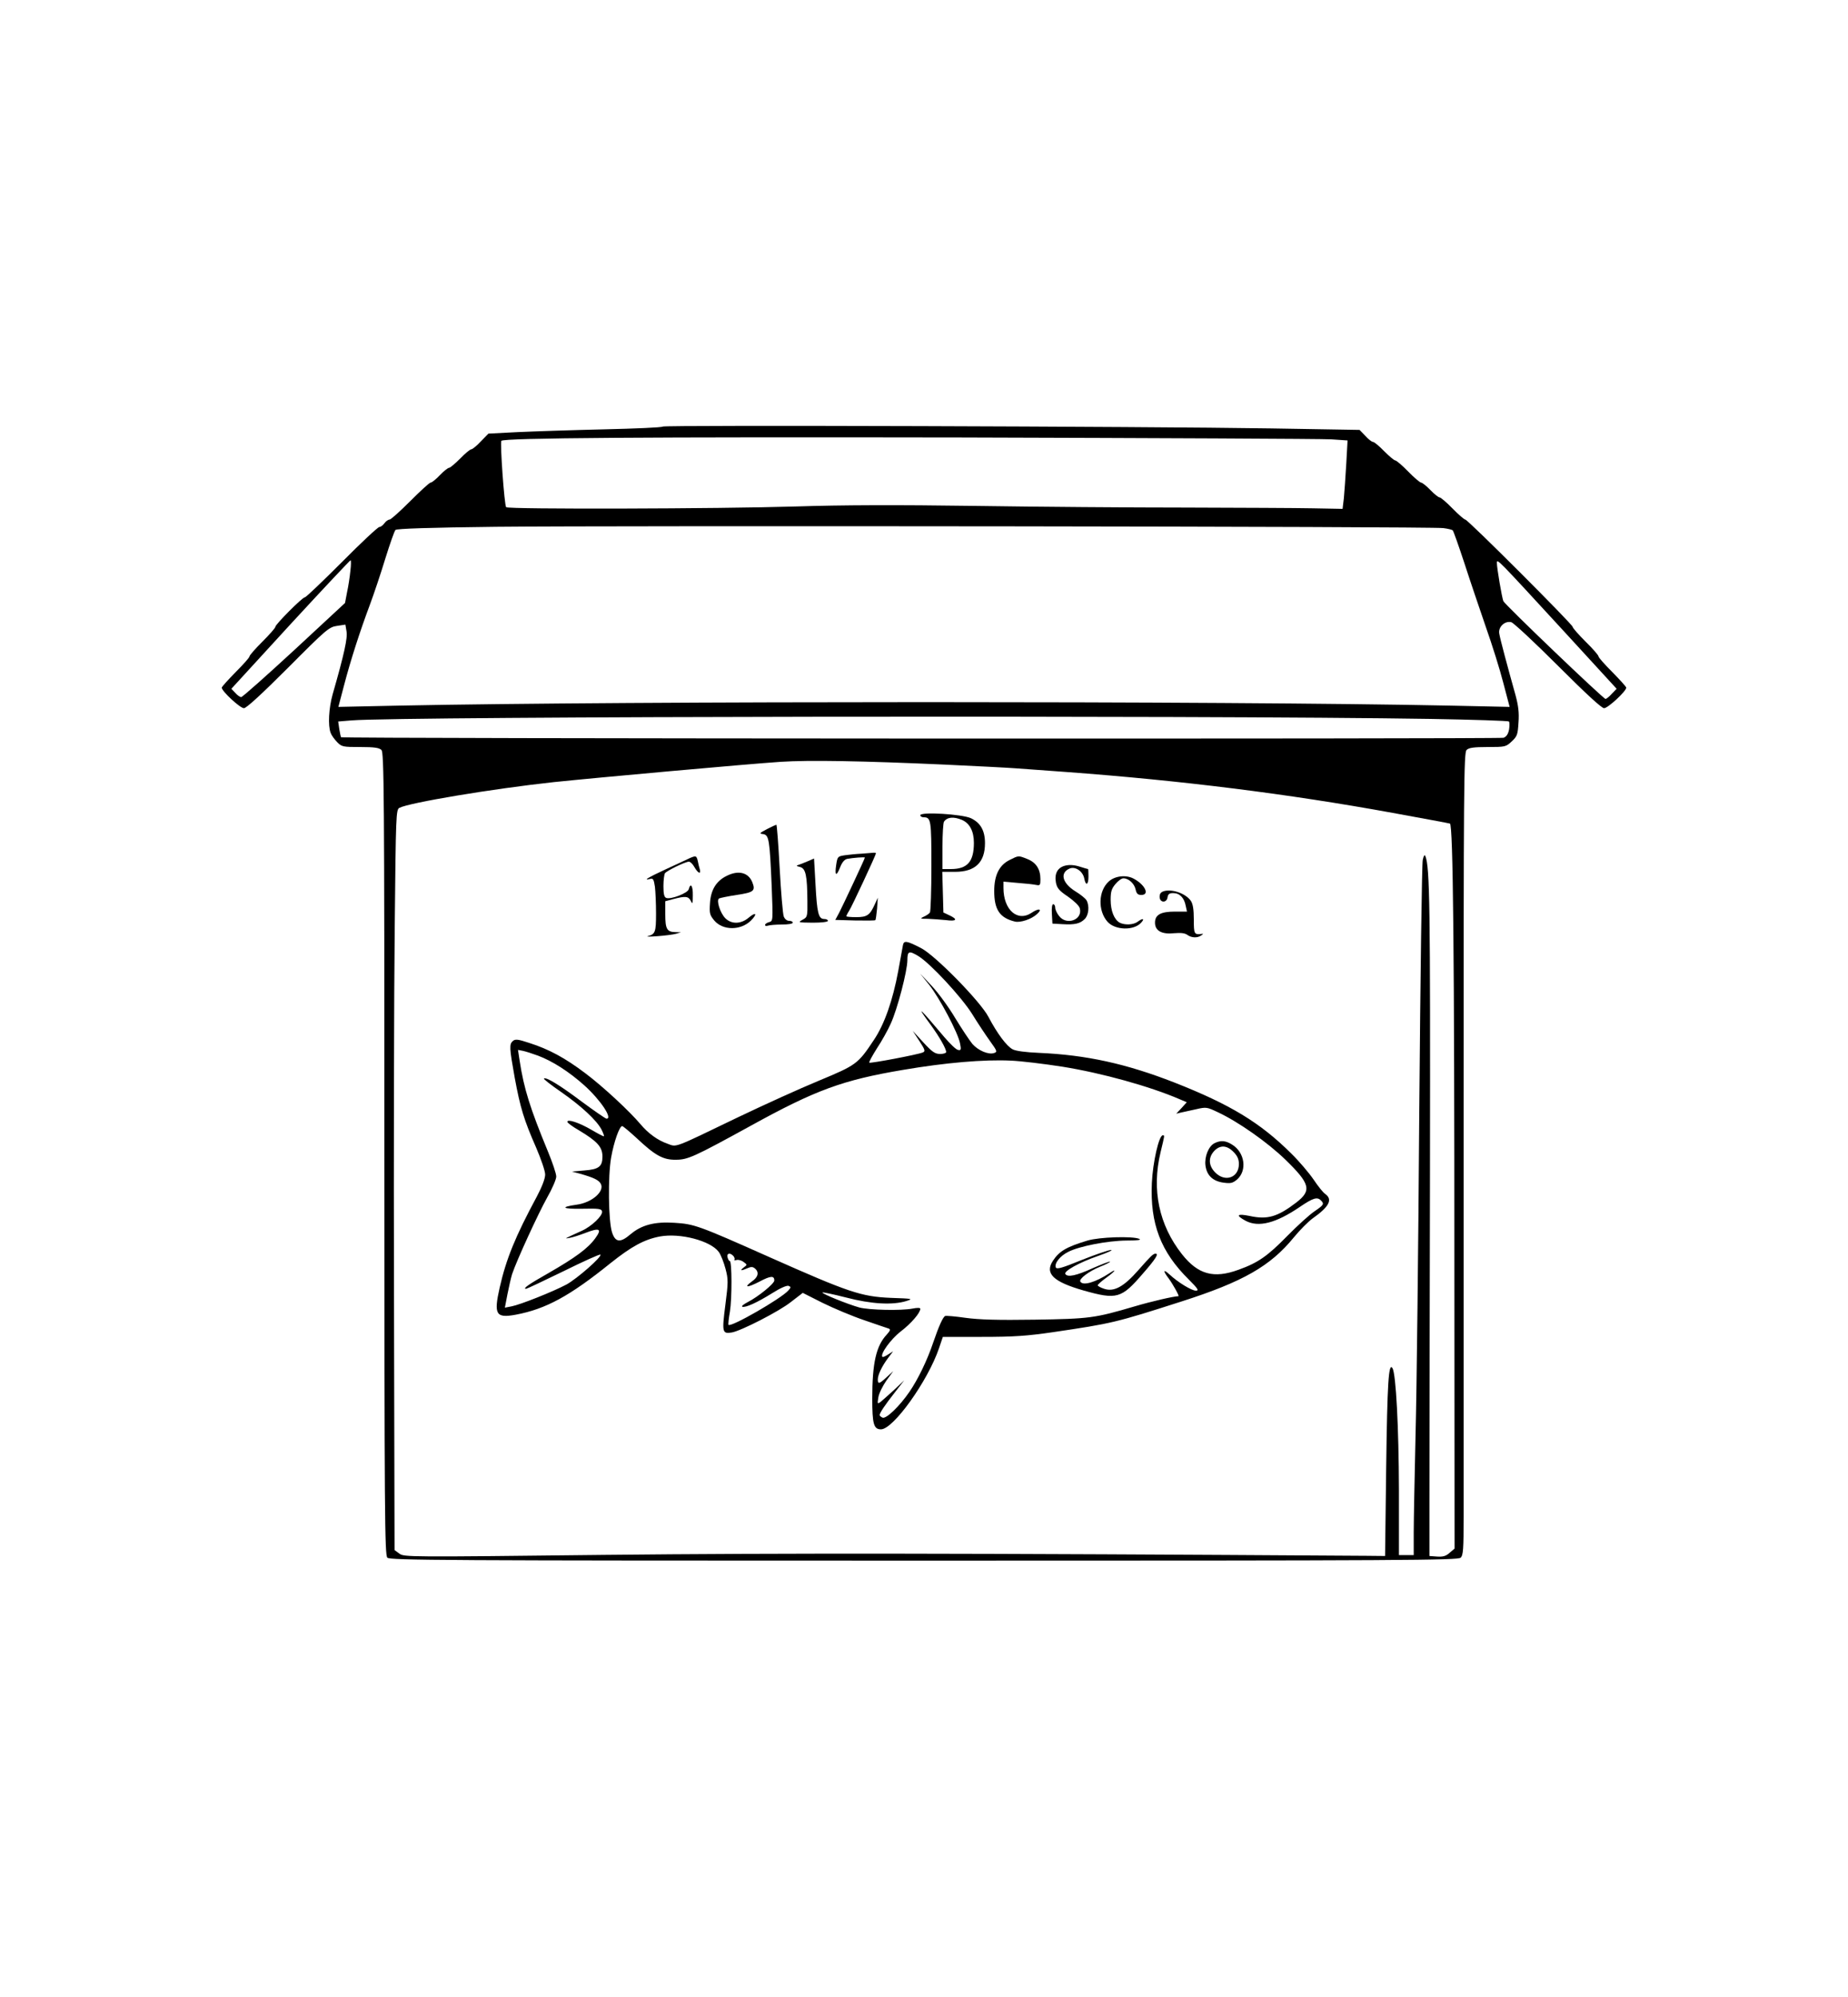 <?xml version="1.0" standalone="no"?>
<!DOCTYPE svg PUBLIC "-//W3C//DTD SVG 20010904//EN"
 "http://www.w3.org/TR/2001/REC-SVG-20010904/DTD/svg10.dtd">
<svg version="1.0" xmlns="http://www.w3.org/2000/svg"
 width="1000pt" height="1080pt" viewBox="0 0 1000 1080"
 preserveAspectRatio="xMidYMid meet">
<g transform="translate(0,1080) scale(0.1,-0.1)"
fill="#000000" stroke="none">
<path d="M3586 8493 c-4 -5 -148 -11 -319 -15 -172 -4 -382 -11 -468 -15
l-156 -8 -41 -42 c-22 -24 -46 -43 -52 -43 -6 0 -33 -22 -60 -50 -27 -27 -54
-50 -60 -50 -6 0 -29 -18 -50 -40 -21 -22 -43 -40 -50 -40 -6 0 -55 -45 -110
-100 -55 -55 -105 -100 -112 -100 -8 0 -20 -9 -28 -20 -8 -11 -20 -20 -27 -20
-8 0 -99 -85 -203 -190 -104 -104 -194 -190 -200 -190 -14 0 -160 -147 -160
-160 0 -6 -32 -42 -70 -80 -38 -38 -70 -74 -70 -80 0 -6 -34 -44 -75 -85 -41
-42 -75 -79 -75 -84 0 -19 99 -111 120 -111 13 0 94 74 239 219 207 208 222
220 264 226 l46 7 6 -36 c7 -34 -12 -122 -75 -341 -21 -75 -26 -168 -11 -208
5 -14 21 -36 36 -51 24 -25 32 -26 125 -26 76 0 102 -4 114 -16 14 -14 16
-226 16 -2184 0 -1958 2 -2170 16 -2184 14 -14 291 -16 2904 -16 2613 0 2890
2 2904 16 14 13 16 48 16 222 0 114 0 1090 0 2169 0 1779 1 1963 16 1977 12
12 37 16 114 16 95 0 99 1 130 30 30 28 33 37 37 103 4 53 -1 91 -16 147 -44
157 -84 306 -88 333 -7 36 30 71 65 62 12 -3 126 -109 252 -235 153 -153 237
-230 250 -230 21 0 120 92 120 111 0 5 -34 42 -75 84 -41 41 -75 79 -75 85 0
6 -31 42 -70 80 -38 38 -70 74 -70 80 0 13 -567 580 -581 580 -5 0 -37 27 -69
60 -32 33 -64 60 -70 60 -6 0 -29 18 -50 40 -21 22 -44 40 -50 40 -6 0 -38 27
-70 60 -32 33 -64 60 -70 60 -6 0 -33 23 -60 50 -27 28 -54 50 -60 50 -7 0
-26 15 -42 33 l-31 32 -476 8 c-687 11 -3286 19 -3295 10z m3618 -69 l88 -6
-7 -126 c-4 -70 -10 -153 -13 -186 l-7 -58 -160 3 c-88 2 -398 3 -690 4 -291
0 -804 4 -1140 9 -419 6 -721 5 -965 -3 -421 -13 -1559 -16 -1571 -4 -10 10
-34 351 -26 359 16 16 773 21 2492 18 1051 -3 1950 -7 1999 -10z m606 -480
c25 -3 48 -9 51 -12 4 -4 32 -83 63 -177 30 -93 83 -249 116 -345 34 -96 77
-233 95 -304 l34 -129 -327 7 c-1197 25 -4463 25 -5679 0 l-332 -7 30 114 c36
138 86 293 140 437 22 59 60 172 84 251 25 80 49 149 55 155 7 7 187 13 543
17 663 7 5066 2 5127 -7z m-5914 -231 c-3 -32 -11 -84 -18 -116 l-11 -58 -275
-255 c-151 -139 -280 -254 -287 -254 -6 0 -21 10 -32 23 l-21 22 319 348 c176
191 323 347 326 347 3 0 3 -26 -1 -57z m6563 -323 l289 -315 -26 -27 c-14 -16
-30 -28 -34 -28 -12 0 -546 511 -553 529 -8 20 -35 179 -35 206 0 26 0 25 359
-365z m-717 -478 c229 -4 420 -10 423 -14 4 -4 4 -23 1 -43 -5 -25 -14 -39
-30 -45 -20 -7 -6286 -5 -6291 3 -1 1 -5 21 -9 44 l-6 41 73 6 c262 22 4604
28 5839 8z m-2632 -247 c173 -8 347 -17 385 -20 39 -3 162 -12 275 -20 622
-46 1200 -118 1765 -221 165 -30 305 -56 311 -58 17 -6 24 -702 24 -2396 l1
-1525 -27 -23 c-20 -18 -36 -22 -68 -20 l-41 3 0 290 c0 160 1 970 3 1800 2
1426 -1 1636 -25 1695 -4 10 -9 3 -14 -20 -5 -19 -13 -633 -19 -1365 -5 -731
-14 -1514 -20 -1740 -5 -225 -10 -465 -10 -532 l0 -123 -40 0 -40 0 0 353 c-1
338 -16 627 -35 658 -21 33 -28 -80 -34 -536 l-6 -480 -100 1 c-2159 14 -3171
15 -4124 5 -1066 -12 -1085 -12 -1110 7 l-26 19 -3 1369 c-2 753 0 1654 4
2002 6 604 7 633 25 643 53 28 502 103 834 139 229 24 1048 98 1230 110 151
10 442 5 885 -15z"/>
<path d="M4980 6391 c0 -6 8 -11 18 -11 40 0 42 -15 42 -264 0 -133 -4 -246
-8 -251 -4 -6 -18 -16 -32 -22 -23 -11 -22 -12 20 -12 25 -1 69 -4 98 -7 59
-8 67 4 19 26 l-32 15 -3 110 -3 110 69 0 c109 0 162 51 162 155 0 68 -24 110
-76 135 -47 22 -274 36 -274 16z m225 -25 c42 -18 65 -61 65 -124 0 -102 -35
-142 -125 -142 l-45 0 0 123 c0 67 4 127 8 133 17 25 51 29 97 10z"/>
<path d="M4150 6316 c-41 -22 -43 -24 -20 -27 31 -5 35 -29 46 -287 7 -182 7
-183 -14 -189 -12 -3 -22 -10 -22 -15 0 -6 7 -7 16 -4 9 3 42 6 75 6 33 0 59
4 59 10 0 6 -9 10 -20 10 -12 0 -24 10 -29 24 -5 13 -15 130 -22 260 -7 130
-15 236 -18 236 -3 -1 -26 -11 -51 -24z"/>
<path d="M4660 6183 c-25 -1 -64 -5 -86 -8 -41 -6 -42 -7 -49 -51 -9 -60 0
-67 21 -15 10 27 24 43 38 46 32 6 96 11 96 7 0 -6 -118 -257 -139 -298 l-21
-39 106 -3 c59 -1 109 -1 111 2 2 2 6 30 9 62 l4 59 -16 -35 c-27 -60 -42 -70
-101 -70 -29 0 -53 2 -53 5 0 3 6 16 14 28 15 22 146 304 146 312 0 3 -8 4
-17 3 -10 -1 -38 -3 -63 -5z"/>
<path d="M3730 6158 c-14 -7 -71 -33 -127 -59 -97 -45 -127 -63 -84 -52 15 4
19 -3 25 -43 3 -26 6 -91 6 -144 0 -101 -4 -112 -45 -123 -11 -3 13 -3 53 0
41 3 86 9 100 13 l27 8 -31 1 c-45 1 -54 17 -54 96 l0 71 45 12 c64 17 80 15
93 -10 9 -20 11 -16 11 30 1 51 -12 71 -22 33 -5 -21 -98 -57 -122 -47 -11 4
-15 22 -15 63 0 32 4 63 8 70 8 13 110 63 130 63 7 0 21 -13 30 -30 19 -33 36
-40 29 -12 -3 9 -8 29 -11 45 -7 30 -10 31 -46 15z"/>
<path d="M5463 6149 c-56 -28 -83 -82 -83 -168 0 -101 30 -145 112 -165 30 -7
90 13 120 41 31 28 9 33 -29 7 -77 -52 -153 15 -153 134 l0 34 78 -7 c42 -3
87 -8 100 -11 20 -4 22 0 22 31 0 54 -23 90 -70 109 -50 20 -47 20 -97 -5z"/>
<path d="M4375 6144 c-16 -7 -39 -16 -50 -20 -19 -6 -18 -7 5 -13 30 -8 38
-47 39 -183 1 -85 0 -88 -26 -102 -27 -15 -24 -15 55 -16 48 0 82 4 82 10 0 6
-9 10 -20 10 -31 0 -39 32 -47 186 l-8 141 -30 -13z"/>
<path d="M5762 6118 c-40 -11 -57 -43 -48 -92 6 -29 17 -43 65 -75 33 -23 61
-50 64 -63 17 -62 -71 -95 -112 -42 -12 15 -21 35 -21 45 0 11 -5 19 -11 19
-6 0 -9 -21 -7 -52 l3 -53 54 -3 c68 -4 96 3 121 28 21 21 26 70 10 100 -5 10
-32 32 -60 49 -71 44 -86 99 -34 123 31 15 73 -13 81 -52 8 -43 23 -37 23 10
0 22 -1 40 -2 40 -2 0 -23 6 -48 14 -30 9 -56 10 -78 4z"/>
<path d="M3932 6063 c-56 -27 -86 -76 -90 -147 -4 -56 -1 -65 23 -94 46 -55
143 -55 198 -1 38 38 28 50 -13 15 -41 -34 -92 -35 -125 -2 -28 28 -50 97 -34
107 6 3 49 12 95 19 94 14 104 22 84 71 -22 51 -75 64 -138 32z"/>
<path d="M6000 6033 c-57 -51 -60 -158 -7 -218 41 -46 142 -49 182 -5 21 23 9
26 -19 5 -23 -17 -69 -19 -97 -5 -30 17 -49 64 -49 124 0 44 5 60 26 85 14 17
33 31 43 31 28 0 59 -28 66 -60 5 -23 12 -30 31 -30 47 0 20 56 -43 89 -41 21
-100 14 -133 -16z"/>
<path d="M6300 5981 c-18 -5 -25 -14 -25 -31 0 -33 39 -35 43 -2 3 17 10 22
31 22 34 0 59 -25 67 -68 l7 -32 -65 0 c-77 0 -108 -17 -108 -60 0 -44 37 -64
103 -57 37 3 58 1 72 -9 22 -16 54 -18 75 -3 13 9 13 10 0 8 -38 -4 -40 0 -40
79 0 54 -5 84 -16 100 -27 39 -98 65 -144 53z"/>
<path d="M4886 5688 c-2 -13 -14 -74 -25 -137 -30 -162 -75 -290 -132 -375
-87 -131 -95 -136 -299 -221 -102 -42 -300 -132 -440 -199 -355 -171 -326
-160 -379 -141 -52 18 -104 56 -145 105 -59 70 -203 204 -299 276 -110 83
-197 130 -304 164 -60 20 -74 21 -87 11 -21 -18 -20 -36 9 -198 30 -163 50
-229 116 -379 27 -63 49 -127 49 -146 0 -22 -17 -66 -45 -119 -117 -217 -166
-338 -201 -492 -33 -146 -21 -167 87 -147 164 31 292 101 513 279 113 90 182
128 267 144 110 20 273 -23 318 -83 12 -16 28 -58 37 -92 15 -57 15 -72 -1
-196 -19 -147 -17 -157 36 -148 52 10 255 114 318 164 l65 50 107 -54 c59 -29
161 -72 226 -94 65 -22 124 -43 132 -45 11 -4 8 -12 -11 -33 -57 -61 -78 -153
-78 -346 0 -137 8 -166 47 -166 67 0 254 262 314 438 l21 62 211 0 c174 0 243
5 382 25 325 48 341 52 697 166 334 107 482 191 610 348 32 39 77 84 100 101
91 64 111 103 69 133 -11 7 -39 42 -63 78 -24 35 -78 99 -121 141 -168 167
-330 265 -633 384 -259 101 -475 149 -733 160 -70 3 -124 10 -141 19 -33 17
-84 86 -131 175 -42 82 -287 332 -364 372 -79 41 -94 43 -99 16z m84 -59 c64
-39 232 -220 290 -312 30 -49 74 -115 97 -147 39 -54 41 -59 22 -65 -30 -10
-85 13 -117 49 -15 18 -57 81 -93 140 -35 59 -92 137 -127 174 l-63 67 49 -61
c56 -71 157 -261 167 -317 7 -34 5 -39 -11 -35 -10 1 -42 32 -73 68 -138 164
-160 183 -73 65 45 -62 82 -126 82 -145 0 -5 -15 -10 -32 -10 -28 0 -43 10
-91 62 l-58 63 36 -55 c32 -49 33 -56 18 -62 -29 -12 -284 -60 -289 -55 -3 3
16 37 41 77 26 39 60 100 75 134 36 78 90 286 90 343 0 50 9 53 60 22z m-2059
-538 c80 -30 168 -87 250 -160 89 -80 156 -181 121 -181 -5 0 -66 42 -135 93
-120 90 -193 134 -204 124 -2 -3 40 -36 94 -73 109 -76 192 -153 218 -203 9
-18 15 -34 13 -36 -2 -2 -32 14 -68 35 -65 38 -130 60 -130 43 0 -5 28 -26 63
-46 100 -60 127 -90 127 -142 0 -54 -20 -69 -97 -75 l-68 -6 45 -12 c74 -21
100 -34 111 -54 22 -41 -48 -102 -130 -113 -93 -13 -78 -24 29 -22 90 2 105 0
108 -15 4 -22 -56 -80 -109 -104 -101 -46 -98 -44 -64 -38 17 3 53 15 82 26
78 30 92 23 54 -29 -39 -54 -107 -104 -253 -188 -108 -61 -142 -85 -121 -85 4
0 95 43 202 95 107 53 196 93 200 90 10 -11 -126 -130 -184 -162 -76 -40 -250
-109 -297 -118 l-36 -7 14 73 c8 40 19 89 25 108 24 73 142 329 189 413 28 49
50 100 50 115 0 16 -21 78 -46 138 -95 230 -129 337 -152 488 l-9 59 26 -5
c15 -3 52 -15 82 -26z m2839 -60 c212 -34 472 -106 634 -176 l38 -16 -28 -31
-29 -31 25 6 c14 3 51 11 82 18 56 13 59 12 120 -17 109 -51 267 -162 363
-255 135 -131 144 -167 60 -232 -102 -78 -156 -94 -253 -73 -69 14 -77 4 -22
-26 70 -37 163 -14 294 75 72 49 94 55 114 35 19 -19 15 -25 -35 -59 -27 -18
-93 -78 -148 -134 -106 -108 -157 -144 -263 -182 -134 -49 -219 -26 -306 84
-124 157 -165 348 -116 551 23 96 23 92 12 92 -21 0 -54 -147 -59 -258 -10
-220 48 -372 200 -522 50 -50 56 -60 38 -60 -23 0 -97 45 -143 88 -34 31 -36
20 -4 -22 23 -31 59 -96 53 -96 -24 0 -146 -28 -237 -55 -218 -64 -243 -67
-540 -72 -203 -3 -301 0 -375 10 -55 8 -104 12 -110 10 -12 -4 -35 -55 -65
-143 -33 -98 -83 -200 -128 -266 -54 -79 -126 -148 -146 -141 -9 4 -16 10 -16
14 0 12 29 55 84 125 l49 63 -54 -51 c-30 -27 -63 -57 -73 -65 -18 -13 -19
-12 -13 24 3 21 23 61 43 90 l38 52 -35 -32 c-41 -38 -49 -40 -49 -13 0 25 23
73 58 119 l25 33 -27 -17 c-15 -10 -29 -16 -31 -13 -14 14 46 97 100 138 56
43 105 100 105 122 0 6 -17 6 -42 1 -62 -12 -235 -8 -288 6 -64 18 -200 73
-200 81 0 3 57 -9 128 -27 138 -36 252 -42 327 -19 38 12 33 13 -85 17 -160 7
-226 29 -658 221 -386 172 -405 178 -513 185 -107 7 -178 -12 -237 -62 -55
-47 -82 -45 -100 10 -20 61 -23 303 -5 405 15 85 45 170 60 170 4 0 40 -30 78
-65 100 -94 143 -118 212 -117 65 0 98 15 406 184 350 193 497 247 824 302
229 39 437 57 583 50 52 -2 178 -17 280 -33z m-1781 -1024 c6 -8 8 -16 5 -20
-3 -3 2 -4 13 -1 10 2 27 -3 37 -11 20 -15 20 -15 0 -30 -23 -17 -14 -19 20
-4 20 9 29 9 41 -1 24 -20 18 -47 -16 -70 -48 -35 -25 -35 41 -1 60 32 80 33
80 6 0 -17 -87 -88 -144 -117 -23 -12 -36 -23 -29 -25 17 -6 79 22 161 73 44
28 79 43 89 40 14 -6 14 -8 -2 -26 -40 -44 -309 -199 -323 -185 -2 2 1 35 8
73 11 69 11 272 -1 272 -4 0 -9 9 -12 20 -6 23 14 27 32 7z"/>
<path d="M6573 4618 c-33 -16 -56 -73 -50 -121 7 -54 40 -85 98 -93 38 -5 49
-3 73 17 56 49 42 147 -27 189 -35 22 -61 24 -94 8z m102 -48 c21 -21 29 -40
29 -65 0 -74 -75 -101 -129 -45 -36 37 -37 80 -5 115 32 34 69 32 105 -5z"/>
<path d="M5885 4091 c-113 -34 -153 -57 -187 -109 -46 -69 1 -114 165 -161
181 -51 205 -44 322 92 70 80 86 107 68 107 -13 0 -26 -13 -93 -89 -79 -90
-132 -119 -185 -101 -19 6 -35 15 -35 19 0 4 20 22 45 40 49 35 63 55 18 25
-75 -49 -143 -69 -157 -45 -9 14 46 56 108 81 31 12 55 25 53 27 -3 2 -45 -14
-95 -36 -88 -40 -135 -50 -147 -31 -10 15 74 62 175 97 52 18 85 33 72 33 -12
0 -83 -24 -158 -54 -108 -44 -136 -52 -141 -40 -8 22 23 62 68 84 58 30 211
60 314 61 60 0 83 3 70 9 -37 16 -216 10 -280 -9z"/>
</g>
</svg>

